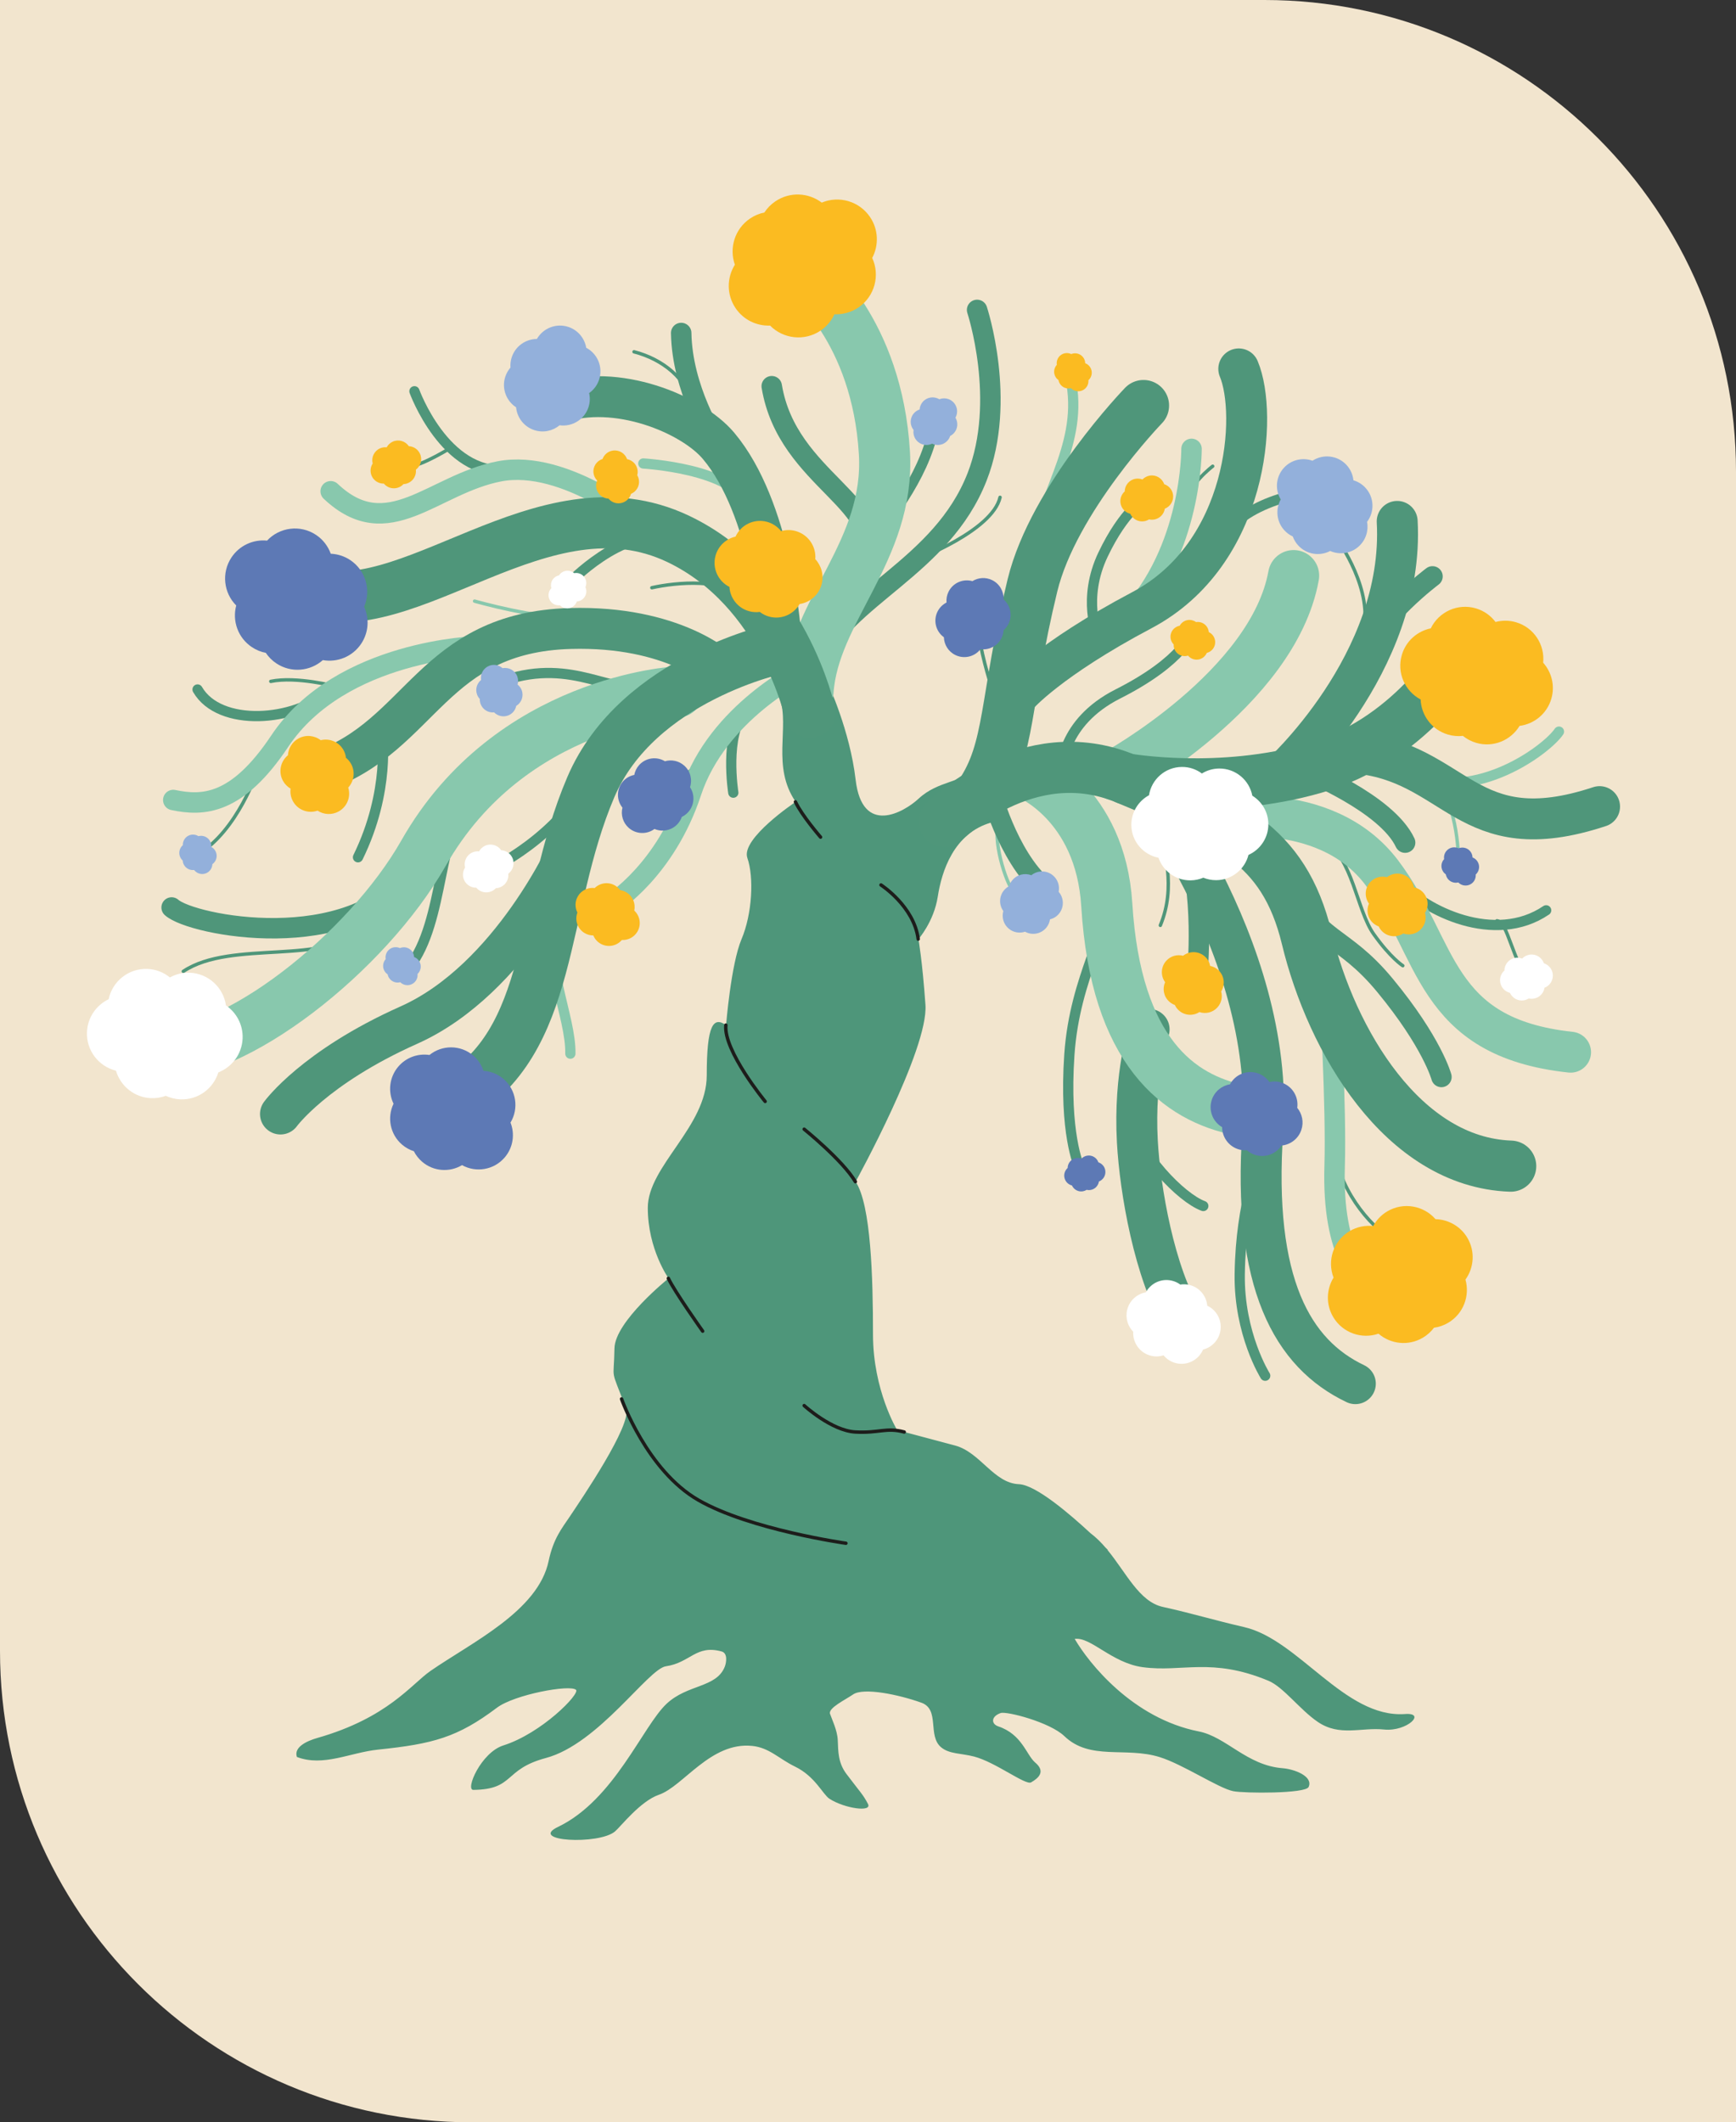 <?xml version="1.0" encoding="utf-8"?>
<!-- Generator: Adobe Illustrator 24.0.0, SVG Export Plug-In . SVG Version: 6.00 Build 0)  -->
<svg version="1.1" id="Calque_1" xmlns="http://www.w3.org/2000/svg" xmlns:xlink="http://www.w3.org/1999/xlink" x="0px" y="0px"
	 viewBox="0 0 648.97 793.42" style="enable-background:new 0 0 648.97 793.42;" xml:space="preserve">
<rect x="0" y="0" width="648.97" height="793.42" fill="#333333" stroke="none"/>
<style type="text/css">
	.st0{fill:#F2E5CE;}
	.st1{fill:#4E967A;}
	.st2{fill:none;stroke:#1D1D1B;stroke-width:1.275;stroke-linecap:round;stroke-miterlimit:10;}
	.st3{fill:none;stroke:#4F967A;stroke-width:1.275;stroke-linecap:round;stroke-miterlimit:10;}
	.st4{fill:none;stroke:#88C8AD;stroke-width:1.275;stroke-linecap:round;stroke-miterlimit:10;}
	.st5{fill:none;stroke:#4F967A;stroke-width:3.824;stroke-linecap:round;stroke-miterlimit:10;}
	.st6{fill:none;stroke:#88C8AD;stroke-width:3.824;stroke-linecap:round;stroke-miterlimit:10;}
	.st7{fill:none;stroke:#88C8AD;stroke-width:7.648;stroke-linecap:round;stroke-miterlimit:10;}
	.st8{fill:none;stroke:#4F967A;stroke-width:7.648;stroke-linecap:round;stroke-miterlimit:10;}
	.st9{fill:none;stroke:#4F967A;stroke-width:15.295;stroke-linecap:round;stroke-miterlimit:10;}
	.st10{fill:none;stroke:#88C8AD;stroke-width:15.295;stroke-linecap:round;stroke-miterlimit:10;}
	.st11{fill:none;stroke:#88C8AD;stroke-width:19.119;stroke-linecap:round;stroke-miterlimit:10;}
	.st12{fill:none;stroke:#4F967A;stroke-width:19.119;stroke-linecap:round;stroke-miterlimit:10;}
	.st13{fill:#FBBB21;}
	.st14{fill:#5D79B5;}
	.st15{fill:#FFFFFF;}
	.st16{fill:#93B0DB;}
</style>
<path class="st0" d="M648.97,793.42h-472.7C78.92,793.42,0,714.5,0,617.15V0h472.7c97.35,0,176.27,78.92,176.27,176.27V793.42z"/>
<path class="st1" d="M525.06,640.8c-22.42,1.44-39.52-27.84-60-32.53c-11.16-2.56-19.21-5.07-30.39-7.54
	c-8.79-1.94-13.65-12.77-20.67-21.3h0.15c0,0-0.33-0.33-0.91-0.91c-1.7-1.98-3.53-3.8-5.57-5.33l0,0
	c-7.76-7.2-20.48-18.09-26.76-18.33c-9.39-0.36-14.45-11.92-23.85-14.45c-9.39-2.53-21.68-5.78-21.68-5.78s-9.03-14.81-9.03-35.77
	s-0.72-48.42-6.5-57.09c0,0,27.28-49.5,26.11-66.12c-1.18-16.62-2.62-24.57-2.62-24.57s5.78-6.5,7.23-15.9
	c1.45-9.39,5.95-23.73,20.04-27.7c0,0-3.18-25.77-7.23-19.87c-3.37,4.92-12.65,4.16-19.95,10.94c-5.51,5.12-21.12,14.13-23.58-7.09
	c-2.12-18.37-10.31-35.86-10.31-35.86l-18,5.58c3.67,10.77-3.18,25.4,5.91,38.59c0,0-20.59,13.73-18.07,20.96
	c2.53,7.23,1.81,20.96-2.17,30.35c-3.97,9.39-5.78,32.16-5.78,32.16c-4.7-3.25-7.23-0.36-7.23,18.79s-22.04,33.96-22.04,49.5
	s7.77,26.38,7.77,26.38s-20.07,16.08-20.23,26.19c-0.2,13.01-1.82,6.21,4.35,22.46c2.3,6.06-16.91,34.19-21.1,40.47
	c-2.82,4.23-6.08,8.07-7.87,16.58c-3.93,18.67-28.73,30.38-44.17,41.07c-7.12,4.93-15.93,17.53-42.29,25.05
	c-3.79,1.08-8.89,3.36-7.64,7.1c9.9,3.79,19.84-1.66,30.39-2.75c20.47-2.13,29.63-4.53,44.38-15.65c6.54-4.93,27.32-8.78,29.57-6.7
	c1.61,1.48-12.89,16.28-27.16,20.79c-8.32,2.63-14.36,16.66-11.2,16.62c15.54-0.18,11.12-7.65,27.1-11.92
	c19.73-5.28,38.22-33.32,44.86-34.29c9.15-1.32,11.25-8.18,20.84-5.54c2.41,0.66,1.72,4.32,1.18,5.69
	c-3.13,7.93-13.86,6.5-21.72,13.83c-8.97,8.37-19.57,35.97-40.63,46.07c-11.28,5.41,15.27,6.79,21.3,1.7
	c2.13-1.8,9.45-11.32,16.44-13.73c9.09-3.13,19.33-19.87,34.87-18.25c6.42,0.67,9.88,4.76,16.01,7.74
	c7.56,3.68,10.36,10.41,12.89,12.04c5.57,3.59,16.05,5.13,14.36,1.9c-1.89-3.63-2.92-4.4-8.04-11.2c-3.12-4.15-3.07-8.26-3.25-12.65
	c-0.15-3.66-2.22-7.85-2.89-9.83c-0.74-2.18,5.76-5.26,8.6-7.23c3.93-2.72,17.19,0.07,25.55,3.07c7.05,2.53,2.17,12.36,7.41,16.7
	c3.06,2.53,7.45,2.18,12.28,3.43c8.02,2.08,19.25,10.84,21.32,9.66c2.89-1.64,5.54-4.12,1.45-7.49
	c-3.25-2.89-4.88-10.48-13.67-13.43c-2.78-0.93-2.77-3.73,0.84-5c2.21-0.77,18.41,3.42,23.81,8.62c9.64,9.27,22.84,3.88,35.62,7.84
	c8.74,2.71,22.03,11.64,27.52,12.75c4.1,0.83,27.04,0.96,28.18-1.57c1.81-4.01-5.35-6.68-9.74-7.02
	c-13.38-1.05-21.04-11.73-31.33-13.75c-24.75-4.88-41.11-25.56-46.37-34.58c5.96-0.9,13.84,8.98,25.41,10.56
	c14.78,2.01,25.65-3.79,46.97,5.06c5.65,2.35,11.78,10.82,18.43,15.36c8.27,5.65,16.2,1.98,24.87,2.89
	C526.03,647.43,533.49,640.08,525.06,640.8z"/>
<path class="st2" d="M249.85,477.9c2.23,4.82,12.83,19.75,12.83,19.75"/>
<path class="st2" d="M300.62,525.47c0,0,10.24,9.39,19.15,9.88c8.91,0.48,11.5-1.8,18.26,0"/>
<path class="st2" d="M271.35,383.23c-0.96,9.51,14.69,28.54,14.69,28.54"/>
<path class="st2" d="M300.62,422.14c0,0,14.33,11.56,19.15,19.63"/>
<path class="st2" d="M297.36,299.77c2.35,5.06,9.39,13.19,9.39,13.19"/>
<path class="st2" d="M329.34,330.84c0,0,12.34,7.94,13.91,20.23"/>
<path class="st2" d="M232.36,522.98c0,0,9.44,26.74,28.71,37.82c19.27,11.08,55.16,16.14,55.16,16.14"/>
<path class="st3" d="M125.54,256.61c0,0-14.71-3.87-24.31-1.88"/>
<path class="st3" d="M96.32,287.92c0,0-7.53,22.81-22.41,31.46"/>
<path class="st3" d="M135.25,346.64c-12.41,14.75-48.59,4.37-66.72,16.5"/>
<path class="st3" d="M258.52,151.61c-1.18-9.8-10.97-17.41-21.5-20.09"/>
<path class="st3" d="M167.48,168.04c0,0-8.82,5.28-12.55,5.9"/>
<path class="st3" d="M277.92,223.99c-6.68-8.03-25.06-6.31-34.24-4.27"/>
<path class="st4" d="M212.88,230.31c-10.98,1.41-35.46-5.58-35.46-5.58"/>
<path class="st3" d="M327.35,141.87c-8-12.79-7.71-33.11-7.71-33.11"/>
<path class="st3" d="M342.43,209.27c0,0,28.51-10.69,31.42-23.35"/>
<path class="st3" d="M268.07,277.8c-8.79,11.79-26.59,22.51-26.59,22.51"/>
<path class="st3" d="M375.82,282.64c-0.23-16.89-9.56-32.49-10.55-52.16"/>
<path class="st3" d="M509.42,236.99c4.54-16.11-9.4-35.17-9.4-35.17"/>
<path class="st3" d="M499.04,427.54c-0.03,15.5,13.61,31.72,20.88,35.13"/>
<path class="st3" d="M433.44,307.64c1.69,10.77,6.34,23.74,0.33,38.31"/>
<path class="st4" d="M373.48,307.37c-2.62,5.79,2.33,22.65,5.58,26.18"/>
<path class="st4" d="M536.48,293.69c8.89,5.92,8.8,29.19,8.8,29.19"/>
<path class="st3" d="M494.93,314.42c10.7,5.87,12.2,25.79,18.6,34.8c6.4,9.01,10.88,11.8,10.88,11.8"/>
<path class="st3" d="M559.61,344.23c4.16,0.35,5.58,14.87,12.73,23.43"/>
<path class="st3" d="M442.85,188.58c1.38-7.37,10.49-14.28,10.49-14.28"/>
<path class="st5" d="M176.6,297.88c-13.49,11.48-9.85,46.3-23.75,63.87"/>
<path class="st5" d="M218.45,293.7c-13.44,22.18-37.85,32.62-37.85,32.62"/>
<path class="st6" d="M279.03,188.78c-4.62-13.53-38.54-15.51-38.54-15.51"/>
<path class="st5" d="M278.44,266.23c-7.78,8.24-4.31,30.11-4.31,30.11"/>
<path class="st5" d="M249.24,201.25c-16.91-3.85-36.54,16.77-36.54,16.77"/>
<path class="st5" d="M241.82,256.03c-12.26,4.82-27.19-10.45-53.32-1.64"/>
<path class="st5" d="M122.94,258.43c-12.7,11.4-40.86,13.55-49.09-0.67"/>
<path class="st5" d="M142.82,274.4c0,0,3.22,21.13-8.99,46.09"/>
<path class="st6" d="M207.5,339.68c-4.72,19.93,5.98,40.2,5.72,54.23"/>
<path class="st5" d="M349.65,157.09c-2.92,19.08-15.42,34.76-26.16,48.85"/>
<path class="st5" d="M308.43,137.4"/>
<path class="st5" d="M189.35,175.81c-23.02,1.93-34.42-29.54-34.42-29.54"/>
<path class="st5" d="M396.88,287.7c0,0-0.3-17.48,21-28.26c25.04-12.67,27.71-23.21,27.71-23.21"/>
<path class="st5" d="M410.3,237.49c0,0-5.85-13.6,2.05-30.17c7.9-16.57,15.68-20.89,15.68-20.89"/>
<path class="st6" d="M387.09,203.48c3.37-20.98,19.2-39.42,12.49-64.56"/>
<path class="st5" d="M455.99,202.11c10.34-16.7,36.5-18.46,36.5-18.46"/>
<path class="st5" d="M412.95,336.27c2.46,10.54-11.14,28.46-13.18,57.91c-2.03,29.45,3.62,41.79,3.62,41.79"/>
<path class="st6" d="M528.57,290.04c23.41,9.73,49.65-9.78,54.22-16.53"/>
<path class="st5" d="M523.04,329.63c9.63,10.96,35.81,23.68,54.96,10.69"/>
<path class="st5" d="M472.02,423.25c-0.97,11.7-8.16,24.93-8.57,53.09c-0.32,22.35,9.52,37.97,9.52,37.97"/>
<path class="st5" d="M422.9,418.23c2.59,12.95,18.64,29.61,26.93,32.63"/>
<path class="st7" d="M497.1,371.67c0,0,2.5,41.86,1.83,64.2c-0.99,32.68,9.53,45.56,23.2,56.12"/>
<path class="st8" d="M445.51,321.27c4.87,22.48,1.63,47.66,1.63,47.66"/>
<path class="st7" d="M445.43,167.81c0,0,0.29,38.05-24.03,63.25"/>
<path class="st8" d="M509.1,245.78c6.45-15.42,26.41-30.3,26.41-30.3"/>
<path class="st8" d="M480.49,329.42c12.53,23.39,21.29,19.63,37.24,38.93c17.68,21.39,21.12,34.27,21.12,34.27"/>
<path class="st8" d="M488.05,288.09c0,0,30.3,12.15,37.23,26.92"/>
<path class="st8" d="M370.1,294.86c0,0,6.33,25.03,19.96,36.84"/>
<path class="st8" d="M323.14,211.37c10.15-23.13-28.8-31.52-34.64-66.99"/>
<path class="st8" d="M267.12,164.27c0,0-12.13-18.76-12.47-39.78"/>
<path class="st7" d="M240.92,196.25c0,0-29.41-24.82-54.24-20.04s-41.62,27.75-63.06,7.45"/>
<path class="st8" d="M154.11,325.84c-23.05,31.82-82.53,20.18-89.95,13.42"/>
<path class="st7" d="M178.72,241.59c0,0-51.29,1.21-74.16,35.51c-15.93,23.89-28.64,24.33-39.79,21.98"/>
<path class="st7" d="M300.11,250.79c0,0-31.84,15.45-41.7,45.35c-9.57,29.02-29.22,41.37-29.22,41.37"/>
<path class="st8" d="M304.87,248.18c11.18-25.48,47.07-35.83,60.4-69.9c11.18-28.6,0-62.42,0-62.42"/>
<path class="st9" d="M291.68,235.69c0,0-3.37-45.65-23.09-69.04c-10.09-11.97-38.35-23.43-59.83-16.02"/>
<path class="st9" d="M268.99,250.26c0,0-17.38-16.37-55.76-15.3c-51.67,1.44-55.53,39.92-92.95,53.12"/>
<path class="st9" d="M213.2,316.48c0,0-21.79,49.54-60.35,66.75c-35.4,15.8-48,33.24-48,33.24"/>
<path class="st9" d="M478.16,290.28c0,0,47.08-42.06,44.15-95.36"/>
<path class="st9" d="M380.57,259.8c0,0,11.46-13.25,46.27-31.67c39.97-21.15,43.35-73.36,36.25-90.22"/>
<path class="st9" d="M423.79,287.95c0,0,53.04,65.19,48.28,134.53c-3.94,57.47,11.16,83.64,34.6,94.8"/>
<path class="st10" d="M452.58,306.26c0,0,42.32-8.61,63.96,19.97c21.38,28.23,18.85,61.55,70.59,67.13"/>
<path class="st9" d="M429.58,384.84c0,0-5.8,16.51-4.4,41.94c0.99,17.97,6.32,49.3,17.19,67"/>
<path class="st9" d="M505.99,281.42c38.74,3.18,41.74,36.74,91.98,20.13"/>
<path class="st11" d="M384.11,289.13c0,0,27.29,10.88,29.64,49.16c3.39,55.05,27.15,72.26,49.69,76.73"/>
<path class="st11" d="M417.14,289.73c0,0,58.82-32.18,66.45-74.53"/>
<path class="st12" d="M353.07,307.09c0,0,30.87-31.44,67.93-15.91s58.87,23.72,67.53,59.63c9.22,38.24,35.89,83.73,76.21,85.15"/>
<path class="st12" d="M421,291.18c0,0,34.94,6.21,70.36-4c35.42-10.21,53.38-40.98,53.38-40.98"/>
<path class="st12" d="M427.48,151.61c0,0-33.64,34.8-41.52,67.24c-10.56,43.47-7.99,61.07-19.68,78.19"/>
<path class="st11" d="M301.82,103.22c0,0,26.09,20.1,28.8,66.1c2.15,36.6-26.41,58.73-28.55,88.99"/>
<path class="st11" d="M253.24,258.67c0,0-62.44,3.07-94.92,60.29c-21.04,37.07-71.07,76.68-100.29,74.76"/>
<path class="st12" d="M291.53,242.27c0,0-53.14,10.95-70.66,51.99c-19.35,45.33-13.09,95.39-51.68,116.93"/>
<path class="st12" d="M302.78,266.28c0,0-9.93-46.02-49.15-64.77c-50.99-24.36-100.78,33.45-140.24,19.49"/>
<path class="st13" d="M320.92,114.94c6.1-4.15,8.13-12.03,5.14-18.51c2.49-4.71,2.37-10.61-0.83-15.32
	c-4.04-5.95-11.65-8.05-18.04-5.36c-4.95-3.76-11.93-4.15-17.35-0.47c-1.68,1.14-3.05,2.56-4.09,4.16c-1.87,0.38-3.7,1.13-5.38,2.27
	c-5.71,3.88-7.85,11.03-5.65,17.25c-3.05,4.85-3.14,11.23,0.28,16.27c2.99,4.4,7.93,6.68,12.88,6.49
	c4.94,5.01,12.89,5.94,18.92,1.85c2.32-1.58,4.04-3.71,5.14-6.08C315.01,117.61,318.17,116.8,320.92,114.94z"/>
<path class="st14" d="M118.13,199.96c-5.89-3.92-13.63-2.86-18.3,2.15c-5.09-0.51-10.28,1.74-13.3,6.29
	c-3.82,5.75-2.92,13.26,1.78,17.96c-1.55,5.75,0.63,12.1,5.87,15.58c1.62,1.08,3.38,1.78,5.18,2.12c1.02,1.52,2.34,2.88,3.96,3.95
	c5.52,3.67,12.64,2.97,17.37-1.23c5.41,0.95,11.11-1.28,14.35-6.15c2.82-4.25,3.06-9.46,1.09-13.79c2.65-6.2,0.6-13.6-5.22-17.47
	c-2.24-1.49-4.76-2.25-7.26-2.36C122.64,204.23,120.79,201.73,118.13,199.96z"/>
<path class="st15" d="M55.14,362.23c-7.07-0.29-13.13,4.63-14.53,11.33c-4.61,2.21-7.88,6.82-8.1,12.28
	c-0.28,6.9,4.39,12.85,10.84,14.43c1.67,5.72,6.82,10.01,13.1,10.27c1.94,0.08,3.81-0.24,5.53-0.87c1.66,0.77,3.5,1.24,5.44,1.32
	c6.62,0.27,12.35-4.02,14.2-10.07c5.11-2,8.83-6.86,9.07-12.7c0.21-5.1-2.3-9.67-6.22-12.35c-0.95-6.68-6.54-11.94-13.53-12.22
	c-2.69-0.11-5.23,0.55-7.43,1.76C61.21,363.54,58.33,362.36,55.14,362.23z"/>
<path class="st13" d="M504.57,460.23c-6.1,3.59-8.52,11.01-6.05,17.4c-2.67,4.36-2.92,10.01-0.14,14.72
	c3.51,5.95,10.66,8.41,16.94,6.24c4.5,3.9,11.16,4.71,16.58,1.51c1.68-0.99,3.07-2.27,4.17-3.73c1.81-0.25,3.61-0.85,5.29-1.84
	c5.7-3.36,8.19-10.08,6.47-16.16c3.21-4.45,3.69-10.56,0.73-15.59c-2.59-4.4-7.18-6.88-11.93-7c-4.42-5.09-11.98-6.48-18-2.93
	c-2.32,1.37-4.1,3.3-5.29,5.51C510.39,458.03,507.32,458.61,504.57,460.23z"/>
<path class="st13" d="M551.71,227.43c-6.79-1.99-13.86,1.31-16.84,7.48c-5.01,1.03-9.3,4.71-10.83,9.96
	c-1.94,6.62,1.15,13.53,7.03,16.62c0.23,5.95,4.2,11.36,10.23,13.13c1.87,0.55,3.76,0.69,5.58,0.49c1.42,1.15,3.09,2.05,4.96,2.6
	c6.36,1.86,12.95-0.91,16.22-6.34c5.45-0.7,10.23-4.52,11.87-10.13c1.44-4.9,0.11-9.94-3.05-13.49c0.69-6.71-3.46-13.17-10.17-15.13
	c-2.59-0.76-5.21-0.73-7.64-0.09C557.29,230.17,554.77,228.33,551.71,227.43z"/>
<path class="st13" d="M221.88,176.9c-0.33-2.39,1.14-4.61,3.37-5.31c0.6-1.64,2.06-2.9,3.91-3.15c2.33-0.32,4.51,1.07,5.26,3.21
	c2,0.38,3.62,1.99,3.92,4.11c0.09,0.66,0.04,1.3-0.12,1.91c0.32,0.54,0.54,1.15,0.63,1.8c0.31,2.24-0.96,4.33-2.95,5.15
	c-0.51,1.8-2.04,3.22-4.02,3.5c-1.73,0.24-3.36-0.46-4.4-1.71c-2.3-0.1-4.27-1.83-4.6-4.19c-0.13-0.91,0.01-1.79,0.35-2.58
	C222.52,178.92,222.03,177.98,221.88,176.9z"/>
<path class="st16" d="M344.94,150.25c1.57-1.83,4.21-2.2,6.21-0.99c1.62-0.64,3.54-0.38,4.95,0.83c1.79,1.53,2.19,4.08,1.08,6.06
	c1.04,1.75,0.91,4.03-0.48,5.66c-0.43,0.5-0.95,0.9-1.5,1.18c-0.19,0.59-0.5,1.16-0.94,1.67c-1.47,1.72-3.88,2.15-5.82,1.21
	c-1.69,0.81-3.77,0.61-5.28-0.69c-1.32-1.13-1.88-2.82-1.64-4.43c-1.45-1.79-1.46-4.41,0.09-6.22c0.6-0.7,1.35-1.18,2.17-1.45
	C343.86,152.07,344.23,151.07,344.94,150.25z"/>
<path class="st13" d="M429.8,177.81c2.38-0.41,4.65,0.99,5.41,3.2c1.66,0.55,2.97,1.96,3.28,3.8c0.4,2.32-0.92,4.54-3.04,5.36
	c-0.31,2.01-1.87,3.69-3.99,4.05c-0.65,0.11-1.3,0.09-1.91-0.05c-0.53,0.33-1.13,0.57-1.78,0.69c-2.23,0.38-4.36-0.82-5.25-2.79
	c-1.82-0.45-3.29-1.94-3.63-3.9c-0.29-1.72,0.35-3.37,1.56-4.45c0.03-2.3,1.69-4.33,4.04-4.73c0.91-0.15,1.79-0.04,2.59,0.27
	C427.8,178.52,428.73,177.99,429.8,177.81z"/>
<path class="st13" d="M146.77,165.13c2.19-1.02,4.74-0.26,6.06,1.67c1.74,0.09,3.38,1.12,4.16,2.81c0.99,2.14,0.3,4.62-1.52,5.97
	c0.23,2.02-0.84,4.05-2.78,4.95c-0.6,0.28-1.23,0.43-1.86,0.45c-0.42,0.46-0.94,0.85-1.54,1.13c-2.05,0.95-4.42,0.35-5.79-1.31
	c-1.87,0.04-3.68-1-4.52-2.81c-0.73-1.58-0.54-3.35,0.34-4.71c-0.58-2.23,0.5-4.62,2.66-5.63c0.83-0.39,1.72-0.51,2.57-0.42
	C145.03,166.34,145.79,165.59,146.77,165.13z"/>
<path class="st15" d="M181.31,316.19c2.19-1.02,4.74-0.26,6.06,1.67c1.74,0.09,3.38,1.12,4.16,2.81c0.99,2.14,0.3,4.62-1.52,5.97
	c0.23,2.02-0.84,4.05-2.78,4.95c-0.6,0.28-1.23,0.43-1.86,0.45c-0.42,0.46-0.94,0.85-1.54,1.13c-2.05,0.95-4.42,0.35-5.79-1.31
	c-1.87,0.04-3.68-1-4.52-2.81c-0.73-1.58-0.54-3.35,0.34-4.71c-0.58-2.23,0.5-4.62,2.66-5.63c0.83-0.39,1.72-0.51,2.57-0.42
	C179.57,317.4,180.33,316.65,181.31,316.19z"/>
<path class="st14" d="M188.2,403.34c4.83,4.13,5.82,11.07,2.64,16.33c1.69,4.27,1.02,9.3-2.17,13.04
	c-4.03,4.71-10.74,5.78-15.95,2.87c-4.59,2.75-10.61,2.42-14.9-1.25c-1.33-1.14-2.36-2.48-3.11-3.95c-1.57-0.5-3.06-1.32-4.39-2.45
	c-4.52-3.86-5.67-10.19-3.2-15.3c-2.15-4.44-1.62-9.91,1.79-13.9c2.98-3.48,7.42-4.96,11.64-4.33c4.71-3.81,11.6-3.86,16.37,0.22
	c1.84,1.57,3.11,3.56,3.82,5.7C183.4,400.49,186.02,401.48,188.2,403.34z"/>
<path class="st15" d="M571.74,356.91c2.38-0.41,4.65,0.99,5.41,3.2c1.66,0.55,2.97,1.96,3.28,3.8c0.4,2.32-0.92,4.54-3.04,5.36
	c-0.31,2.01-1.87,3.69-3.99,4.05c-0.65,0.11-1.3,0.09-1.91-0.05c-0.53,0.33-1.13,0.57-1.78,0.69c-2.23,0.38-4.36-0.82-5.25-2.79
	c-1.82-0.45-3.29-1.94-3.63-3.9c-0.29-1.72,0.35-3.37,1.56-4.45c0.03-2.3,1.69-4.33,4.04-4.73c0.91-0.15,1.79-0.04,2.59,0.27
	C569.74,357.62,570.67,357.1,571.74,356.91z"/>
<path class="st14" d="M406.39,432.04c1.86-0.32,3.63,0.77,4.23,2.5c1.29,0.43,2.32,1.53,2.56,2.97c0.31,1.81-0.72,3.55-2.37,4.19
	c-0.24,1.57-1.46,2.88-3.11,3.16c-0.51,0.09-1.02,0.07-1.49-0.04c-0.41,0.26-0.88,0.45-1.39,0.54c-1.74,0.3-3.4-0.64-4.1-2.18
	c-1.42-0.35-2.57-1.51-2.83-3.05c-0.23-1.34,0.28-2.64,1.22-3.48c0.02-1.8,1.32-3.38,3.16-3.7c0.71-0.12,1.4-0.03,2.03,0.21
	C404.83,432.59,405.55,432.18,406.39,432.04z"/>
<path class="st16" d="M156.66,359.24c1.04,1.57,0.76,3.63-0.57,4.88c0.13,1.36-0.46,2.74-1.68,3.55c-1.53,1.02-3.54,0.78-4.79-0.47
	c-1.53,0.41-3.23-0.17-4.15-1.57c-0.29-0.43-0.47-0.9-0.57-1.38c-0.41-0.27-0.77-0.63-1.05-1.06c-0.98-1.47-0.79-3.37,0.33-4.63
	c-0.25-1.44,0.34-2.96,1.64-3.83c1.13-0.75,2.52-0.81,3.68-0.29c1.65-0.71,3.63-0.16,4.66,1.39c0.4,0.6,0.6,1.27,0.63,1.94
	C155.52,358.04,156.19,358.53,156.66,359.24z"/>
<path class="st16" d="M80.62,318.32c0.82,1.7,0.26,3.7-1.23,4.76c-0.05,1.36-0.83,2.65-2.14,3.29c-1.66,0.8-3.61,0.29-4.68-1.12
	c-1.58,0.2-3.17-0.61-3.9-2.11c-0.23-0.47-0.35-0.96-0.37-1.45c-0.37-0.32-0.68-0.72-0.9-1.19c-0.77-1.59-0.33-3.45,0.95-4.54
	c-0.05-1.46,0.74-2.89,2.14-3.57c1.23-0.59,2.61-0.47,3.68,0.21c1.73-0.48,3.62,0.33,4.43,2.01c0.31,0.65,0.42,1.34,0.36,2
	C79.65,316.98,80.25,317.56,80.62,318.32z"/>
<path class="st15" d="M214.2,226.76c-1.55,1.08-3.62,0.84-4.89-0.48c-1.35,0.16-2.75-0.41-3.58-1.61c-1.05-1.51-0.85-3.52,0.38-4.8
	c-0.44-1.53,0.1-3.23,1.48-4.18c0.43-0.3,0.89-0.49,1.37-0.59c0.26-0.41,0.61-0.78,1.04-1.07c1.45-1.01,3.35-0.86,4.64,0.24
	c1.44-0.28,2.97,0.28,3.86,1.56c0.78,1.12,0.86,2.51,0.36,3.67c0.74,1.64,0.23,3.62-1.3,4.69c-0.59,0.41-1.26,0.62-1.92,0.67
	C215.38,225.6,214.9,226.27,214.2,226.76z"/>
<path class="st13" d="M407.54,137.29c1.02,1.59,0.7,3.65-0.66,4.87c0.11,1.36-0.51,2.73-1.74,3.52c-1.55,0.99-3.55,0.71-4.78-0.56
	c-1.54,0.38-3.22-0.23-4.13-1.64c-0.28-0.44-0.46-0.91-0.54-1.39c-0.4-0.28-0.76-0.64-1.03-1.08c-0.95-1.49-0.73-3.38,0.41-4.62
	c-0.23-1.45,0.4-2.96,1.71-3.8c1.15-0.73,2.54-0.77,3.68-0.23c1.67-0.68,3.63-0.1,4.63,1.47c0.39,0.61,0.58,1.28,0.59,1.95
	C406.42,136.06,407.08,136.57,407.54,137.29z"/>
<path class="st14" d="M552.33,322.07c1.02,1.59,0.7,3.65-0.66,4.87c0.11,1.36-0.51,2.73-1.74,3.52c-1.55,0.99-3.55,0.71-4.78-0.56
	c-1.54,0.38-3.22-0.23-4.13-1.64c-0.28-0.44-0.46-0.91-0.54-1.39c-0.4-0.28-0.76-0.64-1.03-1.08c-0.95-1.49-0.73-3.38,0.41-4.62
	c-0.23-1.45,0.4-2.96,1.71-3.8c1.15-0.73,2.54-0.77,3.68-0.23c1.67-0.68,3.63-0.1,4.63,1.47c0.39,0.61,0.58,1.28,0.59,1.95
	C551.22,320.84,551.88,321.35,552.33,322.07z"/>
<path class="st16" d="M193.37,252.87c-0.85-2.26-3.19-3.52-5.49-3.07c-1.3-1.16-3.19-1.58-4.94-0.92c-2.21,0.83-3.46,3.08-3.1,5.32
	c-1.58,1.28-2.24,3.47-1.49,5.48c0.23,0.62,0.58,1.17,1.01,1.62c-0.02,0.62,0.07,1.26,0.31,1.89c0.79,2.12,2.9,3.35,5.05,3.13
	c1.31,1.34,3.33,1.87,5.2,1.17c1.63-0.61,2.74-2,3.06-3.59c1.97-1.18,2.89-3.64,2.05-5.87c-0.32-0.86-0.87-1.57-1.54-2.1
	C193.76,254.95,193.75,253.89,193.37,252.87z"/>
<path class="st13" d="M224.39,352.73c2.7,1.62,6.11,1,8.08-1.32c2.27,0.12,4.53-0.98,5.78-3.06c1.58-2.63,1.03-5.95-1.15-7.94
	c0.57-2.59-0.53-5.36-2.92-6.8c-0.74-0.45-1.54-0.72-2.34-0.84c-0.48-0.66-1.1-1.23-1.84-1.68c-2.52-1.52-5.67-1.07-7.69,0.9
	c-2.42-0.31-4.91,0.79-6.25,3.02c-1.17,1.94-1.17,4.26-0.21,6.15c-1.05,2.81,0.01,6.05,2.67,7.65c1.03,0.62,2.16,0.9,3.27,0.9
	C222.3,350.93,223.17,352,224.39,352.73z"/>
<path class="st15" d="M439.63,509.61c4.22,1.03,8.46-1.2,10.11-5.07c3.04-0.77,5.57-3.16,6.36-6.42c1-4.12-1.09-8.26-4.79-9.99
	c-0.31-3.64-2.9-6.85-6.65-7.76c-1.16-0.28-2.32-0.32-3.43-0.14c-0.91-0.67-1.95-1.17-3.11-1.45c-3.95-0.96-7.92,0.93-9.76,4.35
	c-3.32,0.59-6.14,3.07-6.99,6.55c-0.74,3.04,0.22,6.1,2.26,8.18c-0.23,4.13,2.5,7.98,6.67,8.99c1.61,0.39,3.21,0.3,4.68-0.16
	C436.13,508.09,437.73,509.15,439.63,509.61z"/>
<path class="st13" d="M446.34,246.5c2,0.49,4.01-0.57,4.8-2.41c1.44-0.37,2.64-1.5,3.02-3.04c0.47-1.95-0.52-3.92-2.27-4.74
	c-0.15-1.73-1.38-3.25-3.15-3.68c-0.55-0.13-1.1-0.15-1.63-0.07c-0.43-0.32-0.93-0.55-1.48-0.69c-1.87-0.46-3.76,0.44-4.63,2.06
	c-1.57,0.28-2.91,1.46-3.32,3.11c-0.35,1.44,0.1,2.89,1.07,3.88c-0.11,1.96,1.19,3.78,3.16,4.26c0.76,0.19,1.52,0.14,2.22-0.08
	C444.68,245.78,445.44,246.28,446.34,246.5z"/>
<path class="st13" d="M109.51,299.54c1.82,3.32,5.75,4.73,9.2,3.52c2.28,1.5,5.3,1.72,7.86,0.32c3.24-1.78,4.67-5.56,3.61-8.95
	c2.16-2.34,2.7-5.89,1.08-8.84c-0.5-0.91-1.16-1.68-1.93-2.29c-0.1-0.97-0.4-1.94-0.9-2.86c-1.7-3.1-5.25-4.54-8.53-3.72
	c-2.33-1.79-5.58-2.15-8.32-0.64c-2.39,1.31-3.79,3.72-3.94,6.26c-2.79,2.28-3.66,6.3-1.86,9.57c0.69,1.26,1.7,2.24,2.86,2.92
	C108.43,296.4,108.69,298.05,109.51,299.54z"/>
<path class="st16" d="M223.96,141.93c1.55-4.69-0.58-9.69-4.81-11.92c-0.6-3.51-3.06-6.59-6.68-7.79c-4.57-1.51-9.46,0.47-11.76,4.5
	c-4.16,0.02-8.02,2.65-9.4,6.82c-0.43,1.29-0.57,2.6-0.48,3.88c-0.84,0.96-1.5,2.11-1.93,3.39c-1.45,4.39,0.33,9.05,4.03,11.46
	c0.36,3.81,2.91,7.24,6.78,8.52c3.38,1.12,6.93,0.32,9.48-1.8c4.66,0.64,9.26-2.1,10.79-6.72c0.59-1.78,0.64-3.61,0.25-5.32
	C221.92,145.76,223.27,144.05,223.96,141.93z"/>
<path class="st16" d="M503.4,173.86c-3.33-3.64-8.74-4.23-12.75-1.62c-3.36-1.2-7.25-0.55-10.06,2.02
	c-3.55,3.25-4.21,8.48-1.82,12.46c-2.01,3.64-1.6,8.3,1.36,11.53c0.92,1,1.99,1.77,3.15,2.31c0.43,1.2,1.1,2.34,2.02,3.34
	c3.12,3.41,8.06,4.14,11.96,2.08c3.5,1.55,7.74,1,10.74-1.75c2.63-2.4,3.66-5.89,3.06-9.15c2.84-3.75,2.7-9.11-0.59-12.7
	c-1.27-1.39-2.84-2.32-4.52-2.82C505.74,177.51,504.9,175.5,503.4,173.86z"/>
<path class="st15" d="M441.81,286.72c-6.22,0.05-11.34,4.62-12.28,10.58c-3.96,2.14-6.63,6.33-6.6,11.14
	c0.05,6.07,4.4,11.1,10.14,12.22c1.71,4.96,6.42,8.5,11.95,8.46c1.71-0.01,3.34-0.37,4.82-1c1.49,0.61,3.12,0.94,4.83,0.93
	c5.82-0.04,10.68-4.06,12.05-9.45c4.41-1.97,7.47-6.41,7.43-11.54c-0.03-4.49-2.43-8.4-5.99-10.59c-1.12-5.83-6.26-10.21-12.4-10.16
	c-2.37,0.02-4.57,0.7-6.45,1.86C447.21,287.61,444.62,286.69,441.81,286.72z"/>
<path class="st13" d="M286.72,195.08c-4.82-1.3-9.75,1.13-11.76,5.53c-3.51,0.8-6.48,3.46-7.49,7.18c-1.27,4.7,1.01,9.52,5.21,11.62
	c0.25,4.19,3.13,7.95,7.41,9.1c1.32,0.36,2.66,0.43,3.94,0.26c1.02,0.79,2.21,1.4,3.54,1.76c4.51,1.22,9.12-0.84,11.34-4.71
	c3.83-0.58,7.14-3.34,8.22-7.32c0.94-3.47-0.07-7.01-2.35-9.47c0.39-4.74-2.64-9.23-7.4-10.52c-1.83-0.5-3.68-0.44-5.38,0.05
	C290.69,196.93,288.89,195.67,286.72,195.08z"/>
<path class="st14" d="M232.94,292.08c-2.52,2.83-2.55,7-0.25,9.86c-0.66,2.66,0.14,5.58,2.32,7.53c2.76,2.46,6.81,2.56,9.66,0.43
	c2.93,1.26,6.46,0.58,8.7-1.93c0.69-0.78,1.2-1.66,1.52-2.58c0.88-0.42,1.7-1.02,2.4-1.8c2.36-2.64,2.54-6.47,0.67-9.3
	c0.91-2.79,0.17-5.99-2.17-8.07c-2.04-1.82-4.78-2.34-7.22-1.63c-3.09-1.88-7.16-1.35-9.66,1.44c-0.96,1.08-1.55,2.35-1.8,3.67
	C235.54,290.01,234.07,290.8,232.94,292.08z"/>
<path class="st14" d="M350.46,228.67c-1.67,3.4-0.58,7.43,2.4,9.57c0.08,2.74,1.63,5.34,4.26,6.63c3.32,1.63,7.24,0.64,9.42-2.18
	c3.16,0.43,6.38-1.17,7.87-4.19c0.46-0.93,0.71-1.92,0.77-2.9c0.74-0.64,1.37-1.44,1.83-2.38c1.57-3.18,0.71-6.92-1.85-9.14
	c0.13-2.94-1.45-5.81-4.25-7.19c-2.45-1.21-5.23-0.97-7.4,0.37c-3.48-0.98-7.27,0.61-8.92,3.97c-0.64,1.29-0.87,2.68-0.75,4.02
	C352.42,225.98,351.22,227.13,350.46,228.67z"/>
<path class="st16" d="M395.88,341.59c2-2.43,1.88-5.9-0.12-8.19c0.45-2.23-0.3-4.62-2.18-6.17c-2.37-1.95-5.73-1.89-8.02-0.03
	c-2.48-0.94-5.38-0.27-7.15,1.89c-0.55,0.67-0.94,1.42-1.17,2.19c-0.72,0.38-1.38,0.91-1.93,1.57c-1.87,2.27-1.89,5.46-0.24,7.74
	c-0.66,2.35,0.06,4.97,2.07,6.62c1.75,1.44,4.04,1.78,6.05,1.11c2.62,1.45,5.99,0.88,7.96-1.52c0.76-0.92,1.21-2,1.37-3.11
	C393.78,343.39,394.98,342.68,395.88,341.59z"/>
<path class="st13" d="M526.67,328.25c-2.32-2.12-5.79-2.19-8.19-0.31c-2.2-0.57-4.63,0.06-6.27,1.86c-2.07,2.26-2.19,5.62-0.45,8.01
	c-1.07,2.42-0.55,5.36,1.51,7.24c0.64,0.58,1.36,1.01,2.13,1.29c0.34,0.74,0.83,1.42,1.47,2.01c2.17,1.99,5.35,2.17,7.71,0.64
	c2.31,0.79,4.97,0.2,6.72-1.72c1.53-1.67,1.99-3.95,1.42-5.98c1.59-2.54,1.2-5.93-1.1-8.03c-0.88-0.81-1.94-1.31-3.03-1.53
	C528.36,330.43,527.72,329.21,526.67,328.25z"/>
<path class="st14" d="M470.19,401.24c-4.07-1.37-8.43,0.47-10.38,4.13c-3.06,0.5-5.74,2.63-6.8,5.78
	c-1.33,3.97,0.37,8.22,3.86,10.24c0,3.61,2.27,6.98,5.89,8.2c1.12,0.38,2.26,0.51,3.37,0.43c0.83,0.73,1.82,1.32,2.94,1.69
	c3.81,1.28,7.87-0.24,9.98-3.45c3.32-0.29,6.31-2.5,7.43-5.85c0.99-2.93,0.3-6.02-1.53-8.25c0.58-4.05-1.78-8.06-5.8-9.41
	c-1.55-0.52-3.14-0.57-4.62-0.24C473.5,403.03,472.02,401.86,470.19,401.24z"/>
<path class="st13" d="M450.46,357.62c-2.32-2.12-5.79-2.19-8.19-0.31c-2.2-0.57-4.63,0.06-6.27,1.86c-2.07,2.26-2.19,5.62-0.45,8.01
	c-1.07,2.42-0.55,5.36,1.51,7.24c0.64,0.58,1.36,1.01,2.13,1.29c0.34,0.74,0.83,1.42,1.47,2.01c2.17,1.99,5.35,2.17,7.71,0.64
	c2.31,0.79,4.97,0.2,6.72-1.72c1.53-1.67,1.99-3.95,1.42-5.98c1.59-2.54,1.2-5.93-1.1-8.03c-0.88-0.81-1.94-1.31-3.03-1.53
	C452.16,359.8,451.51,358.57,450.46,357.62z"/>
</svg>
